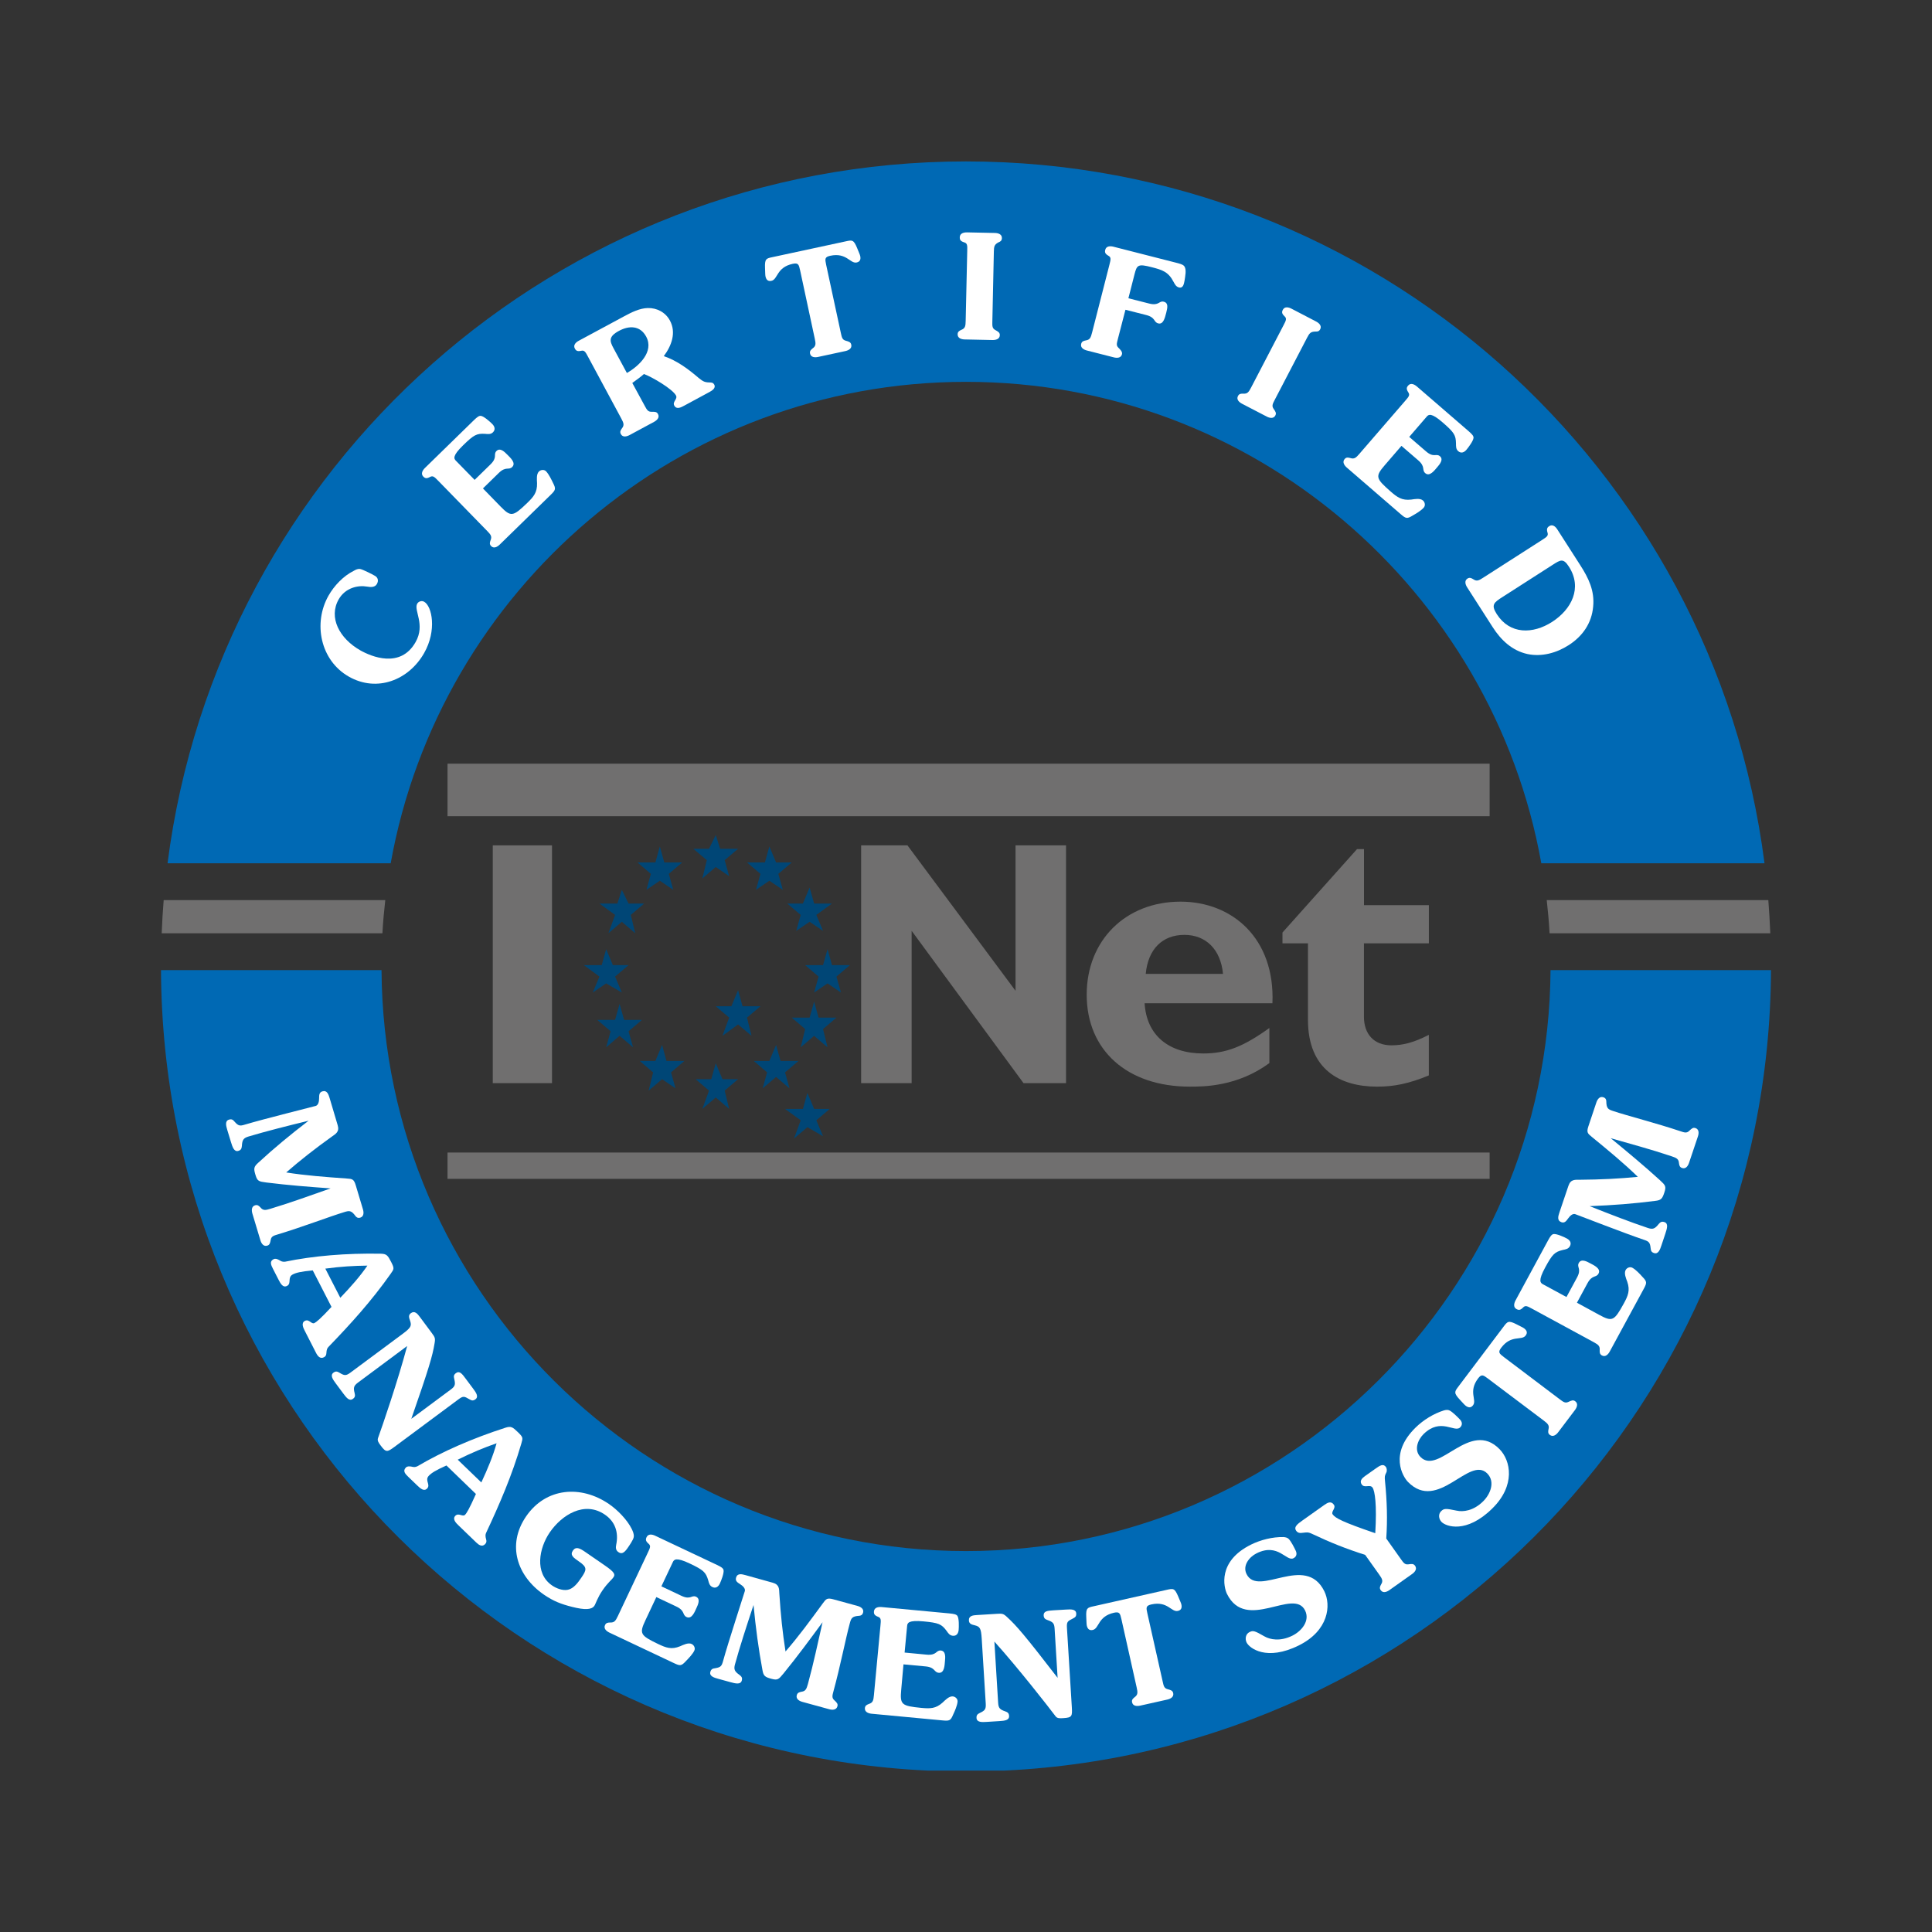 <?xml version="1.0" encoding="utf-8"?>
<!-- Generator: Adobe Illustrator 23.0.0, SVG Export Plug-In . SVG Version: 6.00 Build 0)  -->
<svg version="1.1" id="Capa_1" xmlns="http://www.w3.org/2000/svg" xmlns:xlink="http://www.w3.org/1999/xlink" x="0px" y="0px"
	 viewBox="0 0 360 360" style="enable-background:new 0 0 360 360;" xml:space="preserve">
<rect x="0" y="0" width="360" height="360" fill="#333333" stroke="none"/>
<style type="text/css">
	.st0{fill:#0069B4;}
	.st1{fill:#706F6F;}
	.st2{fill-rule:evenodd;clip-rule:evenodd;fill:#004676;}
	.st3{fill-rule:evenodd;clip-rule:evenodd;fill:#706F6F;}
	.st4{fill:#FFFFFF;}
</style>
<g>
	<path class="st0" d="M180,71.15c53.5,0,98.09,38.78,107.2,89.71h41.59C319.35,87.09,256.33,30.08,180,30.08
		c-76.33,0-139.34,57.01-148.78,130.78H72.8C81.91,109.93,126.49,71.15,180,71.15L180,71.15z"/>
	<path class="st1" d="M71.79,167.72H30.5c-0.17,2.05-0.29,4.11-0.37,6.18h41.13C71.37,171.82,71.56,169.77,71.79,167.72
		L71.79,167.72z"/>
	<path class="st0" d="M180,289.02c-59.84,0-108.54-48.5-108.91-108.25H30c0.36,80.13,63.53,145.41,142.81,149.15h14.38
		c79.29-3.74,142.46-69.03,142.81-149.15h-41.08C288.54,240.52,239.83,289.02,180,289.02L180,289.02z"/>
	<path class="st1" d="M288.21,167.72c0.23,2.04,0.42,4.1,0.53,6.18h41.13c-0.09-2.07-0.21-4.13-0.37-6.18H288.21L288.21,167.72z"/>
	<polygon class="st2" points="113.37,173.89 114.61,170.48 111.7,168.36 115.04,168.36 115.87,165.81 117.12,168.36 120.03,168.36 
		117.54,170.48 118.36,173.89 115.87,171.76 113.37,173.89 	"/>
	<polygon class="st2" points="110.45,184.94 111.7,181.97 108.79,179.84 112.12,179.84 112.95,176.87 114.2,179.84 117.12,179.84 
		114.61,181.97 115.87,184.94 112.95,183.24 110.45,184.94 	"/>
	<polygon class="st2" points="112.95,195.15 113.78,192.16 111.29,190.04 114.61,190.04 115.45,187.07 116.29,190.04 119.62,190.04 
		117.12,192.16 117.96,195.15 115.45,193.01 112.95,195.15 	"/>
	<polygon class="st2" points="120.87,203.22 121.7,199.82 119.2,197.69 122.12,197.69 123.37,194.72 124.19,197.69 127.53,197.69 
		125.04,199.82 125.87,202.8 123.37,201.09 120.87,203.22 	"/>
	<polygon class="st2" points="130.87,206.63 132.12,203.22 129.62,201.09 132.53,201.09 133.37,198.12 134.62,201.09 137.53,201.09 
		135.03,203.22 135.87,206.63 133.37,204.5 130.87,206.63 	"/>
	<polygon class="st2" points="142.11,202.8 142.94,199.82 140.45,197.69 143.36,197.69 144.61,194.72 145.45,197.69 148.79,197.69 
		146.28,199.82 147.11,202.8 144.61,200.67 142.11,202.8 	"/>
	<polygon class="st2" points="149.2,195.15 150.03,191.75 147.54,189.62 150.86,189.62 151.7,186.64 152.53,189.62 155.86,189.62 
		153.36,191.75 154.2,195.15 151.7,193.01 149.2,195.15 	"/>
	<polygon class="st2" points="151.7,184.94 152.53,181.97 150.03,179.84 153.36,179.84 154.2,176.87 155.03,179.84 158.36,179.84 
		155.86,181.97 156.7,184.94 154.2,183.24 151.7,184.94 	"/>
	<polygon class="st2" points="148.36,173.46 149.2,170.48 146.69,168.36 149.61,168.36 150.86,165.38 151.7,168.36 155.03,168.36 
		152.11,170.48 153.36,173.46 150.86,171.76 148.36,173.46 	"/>
	<polygon class="st2" points="140.86,165.81 141.7,162.83 139.19,160.7 142.53,160.7 143.36,157.73 144.61,160.7 147.54,160.7 
		145.03,162.83 145.87,165.81 143.36,164.11 140.86,165.81 	"/>
	<polygon class="st2" points="130.87,163.69 131.7,160.28 129.2,158.16 132.12,158.16 133.37,155.6 134.19,158.16 137.53,158.16 
		135.03,160.28 135.87,163.26 133.37,161.55 130.87,163.69 	"/>
	<polygon class="st2" points="120.45,165.81 121.28,162.83 118.78,160.7 122.12,160.7 122.95,157.73 123.78,160.7 127.12,160.7 
		124.62,162.83 125.45,165.81 122.95,164.11 120.45,165.81 	"/>
	<polygon class="st2" points="134.62,193.01 135.87,189.62 133.37,187.5 136.28,187.5 137.53,184.51 138.36,187.5 141.7,187.5 
		139.19,189.62 140.04,193.01 137.53,190.89 134.62,193.01 	"/>
	<polygon class="st2" points="147.95,212.15 149.2,208.75 146.28,206.63 149.61,206.63 150.45,203.65 151.7,206.63 154.61,206.63 
		152.11,208.75 153.36,211.72 150.45,210.03 147.95,212.15 	"/>
	<polygon class="st1" points="102.86,201.83 91.82,201.83 91.82,157.52 102.86,157.52 102.86,201.83 	"/>
	<polygon class="st1" points="198.64,201.83 190.72,201.83 169.87,173.44 169.87,201.83 160.46,201.83 160.46,157.52 169.09,157.52 
		189.23,184.62 189.23,157.52 198.64,157.52 198.64,201.83 	"/>
	<path class="st1" d="M227.89,181.47c-0.43-4.54-3.17-7.27-7.2-7.27c-4.1,0-6.77,2.66-7.2,7.27H227.89L227.89,181.47L227.89,181.47z
		 M236.53,198.09c-5.97,4.39-12.24,4.39-14.83,4.39c-11.66,0-19.21-6.77-19.21-17.13c0-10.15,7.27-17.34,17.48-17.34
		c9.64,0,17.63,6.84,17.13,18.93h-23.82c0.36,5.9,4.39,9.36,10.94,9.36c4.17,0,7.41-1.22,12.31-4.75V198.09L236.53,198.09z"/>
	<path class="st1" d="M266.24,175.78h-12.09v13.67c0,3.24,1.87,5.33,5.11,5.33c2.16,0,4.17-0.51,6.98-1.95v7.56
		c-3.67,1.51-6.4,2.09-9.64,2.09c-6.91,0-12.88-3.17-12.88-12.45v-14.25h-4.75v-2.02l13.89-15.54h1.3v10.44h12.09V175.78
		L266.24,175.78z"/>
	<polygon class="st3" points="277.57,152.09 83.39,152.09 83.39,142.3 277.57,142.3 277.57,152.09 	"/>
	<polygon class="st3" points="277.57,219.66 83.39,219.66 83.39,214.76 277.57,214.76 277.57,219.66 	"/>
	<path class="st4" d="M67.14,106.03c0.53,0.11,2.21,0.97,2.73,1.27c0.57,0.32,0.7,0.93,0.36,1.52c-0.36,0.64-1.13,0.61-1.87,0.48
		c-1.6-0.28-3.99,0.18-5.25,2.38c-1.93,3.39,0.13,7.29,4.04,9.51c2.02,1.14,7.45,3.45,10.28-1.53c1.89-3.32-0.39-5.93,0.31-7.17
		c0.26-0.45,0.85-0.61,1.3-0.36c1.47,0.83,2.39,5.34-0.01,9.56c-2.86,5.03-8.77,7.38-14.03,4.39c-5.31-3.02-6.7-9.96-3.78-15.1
		c1.05-1.85,2.77-3.66,4.69-4.61C66.3,106.14,66.72,105.94,67.14,106.03L67.14,106.03z"/>
	<path class="st4" d="M93.25,94.36c1.96,2.01,2.33,1.92,5-0.65c1.17-1.14,1.87-1.94,1.82-3.68c-0.03-0.65-0.15-1.68,0.35-2.17
		c0.35-0.34,0.97-0.41,1.33-0.04c0.51,0.53,1,1.54,1.31,2.19c0.55,1.07,0.47,1.3-0.41,2.16l-9.54,9.31c-0.43,0.42-1.09,0.8-1.6,0.27
		c-0.34-0.35-0.24-0.68-0.1-1.08c0.3-0.71,0.03-1.06-0.64-1.74l-9.1-9.33c-0.74-0.76-1.01-1.03-1.57-0.71
		c-0.6,0.32-0.89,0.26-1.23-0.09c-0.51-0.53-0.12-1.18,0.31-1.6l9.12-8.9c0.59-0.57,0.96-0.86,1.3-0.81
		c0.56,0.06,1.74,1.12,2.14,1.53c0.44,0.45,0.62,1.03,0.12,1.53c-0.43,0.42-0.93,0.34-1.47,0.29c-1.54-0.09-2.07,0.15-4.11,2.15
		c-2.01,1.96-1.71,2.47-1.33,2.86l3.49,3.57l2.95-2.88c1.39-1.35,0.47-1.86,1.13-2.51c0.68-0.67,1.52,0.19,2,0.68
		c0.52,0.53,1.7,1.54,0.92,2.31c-0.66,0.65-1.17-0.19-2.5,1.11l-2.95,2.88L93.25,94.36L93.25,94.36z"/>
	<path class="st4" d="M116.81,69.5c2.23-1.27,5.11-3.96,3.6-6.77c-1.12-2.09-3.18-2.1-5.07-1.08c-1.99,1.07-1.74,1.9-1.03,3.22
		L116.81,69.5L116.81,69.5L116.81,69.5z M120.13,75.61c0.4,0.74,0.61,1.13,1.26,1.12c0.65-0.01,0.99-0.01,1.22,0.43
		c0.35,0.65-0.21,1.16-0.74,1.45l-4.56,2.46c-0.53,0.28-1.27,0.47-1.62-0.18c-0.23-0.43-0.05-0.72,0.2-1.07
		c0.48-0.6,0.32-1.01-0.13-1.85l-6.18-11.48c-0.5-0.94-0.68-1.27-1.31-1.12c-0.67,0.14-0.93,0-1.16-0.43
		c-0.35-0.65,0.21-1.17,0.74-1.45l8.52-4.59c1.3-0.7,2.83-1.47,4.33-1.5c1.71-0.05,3.32,0.81,4.13,2.33c1.22,2.26,0.3,4.7-1.14,6.63
		c2.46,0.84,4.54,2.39,6.49,4.06c0.7,0.55,1.04,0.83,1.94,0.84c0.42,0.02,0.73-0.02,0.97,0.41c0.35,0.65-0.42,1.12-0.88,1.37
		l-4.7,2.54c-0.58,0.31-1.43,0.8-1.87-0.01c-0.39-0.72,0.68-1.21,0.32-1.88c-0.66-1.22-4.46-3.45-5.97-4
		c-0.48,0.44-1.25,1.01-2.17,1.67L120.13,75.61L120.13,75.61z"/>
	<path class="st4" d="M149.09,50.37c-0.24-1.09-0.34-1.43-1.38-1.21c-3.04,0.65-2.75,2.91-3.97,3.17c-0.64,0.14-0.97-0.21-1.1-0.82
		c-0.06-0.29-0.05-0.6-0.09-1.57c-0.06-1.72,0.2-1.78,1.4-2.03l13.65-2.94c1.2-0.26,1.47-0.32,2.12,1.27
		c0.36,0.9,0.5,1.17,0.57,1.47c0.13,0.61-0.02,1.06-0.66,1.2c-1.22,0.26-1.89-1.91-4.93-1.25c-1.04,0.23-0.99,0.58-0.76,1.67
		l2.74,12.72c0.18,0.83,0.27,1.25,0.89,1.43c0.62,0.17,0.95,0.27,1.05,0.75c0.16,0.72-0.52,1.06-1.11,1.19l-5.07,1.09
		c-0.59,0.13-1.35,0.09-1.5-0.63c-0.1-0.48,0.16-0.7,0.49-0.97c0.63-0.44,0.59-0.88,0.39-1.81L149.09,50.37L149.09,50.37z"/>
	<path class="st4" d="M180.23,46.77c0.03-1.06,0.03-1.44-0.59-1.62c-0.65-0.21-0.81-0.45-0.8-0.95c0.02-0.74,0.76-0.91,1.36-0.9
		l5.18,0.11c0.6,0.01,1.33,0.22,1.31,0.96c-0.01,0.49-0.31,0.65-0.56,0.75c-0.85,0.42-0.92,0.8-0.94,1.75l-0.28,13.03
		c-0.02,0.84-0.03,1.28,0.54,1.59c0.56,0.31,0.86,0.48,0.85,0.97c-0.02,0.74-0.76,0.91-1.36,0.9l-5.18-0.11
		c-0.6-0.01-1.33-0.22-1.32-0.96c0.01-0.49,0.31-0.65,0.7-0.83c0.72-0.28,0.78-0.72,0.8-1.67L180.23,46.77L180.23,46.77z"/>
	<path class="st4" d="M208.29,63.2c-0.22,0.85-0.3,1.19,0.1,1.58c0.38,0.38,0.79,0.77,0.67,1.24c-0.18,0.71-0.94,0.72-1.52,0.57
		l-5.02-1.28c-0.58-0.15-1.24-0.52-1.06-1.23c0.12-0.48,0.45-0.56,0.87-0.65c0.76-0.11,0.92-0.52,1.16-1.45l3.23-12.63
		c0.26-1.03,0.36-1.4-0.21-1.71c-0.59-0.35-0.68-0.63-0.56-1.1c0.18-0.71,0.94-0.72,1.52-0.57l11.47,2.93
		c0.9,0.23,1.43,0.36,1.69,0.66c0.53,0.58,0.2,1.97,0.1,2.7c-0.12,0.56-0.22,1.52-1.06,1.3c-0.53-0.14-0.75-0.59-0.98-1.01
		c-0.98-1.91-2.1-2.25-4.08-2.76c-2.54-0.65-2.76-0.45-3.21,1.32l-1.14,4.47l3.86,0.98c1.88,0.48,1.83-0.57,2.73-0.34
		c0.9,0.23,0.7,1.11,0.46,2.06c-0.28,1.11-0.59,2.21-1.49,1.98c-0.9-0.23-0.45-1.1-2.25-1.56l-3.86-0.98L208.29,63.2L208.29,63.2z"
		/>
	<path class="st4" d="M239.15,60.64c0.49-0.94,0.67-1.28,0.19-1.72c-0.49-0.47-0.53-0.76-0.3-1.2c0.34-0.65,1.08-0.48,1.61-0.2
		l4.59,2.39c0.53,0.28,1.1,0.79,0.76,1.44c-0.23,0.44-0.57,0.44-0.83,0.43c-0.95,0-1.18,0.31-1.62,1.16l-6.02,11.56
		c-0.39,0.75-0.59,1.14-0.22,1.67c0.37,0.53,0.56,0.81,0.33,1.25c-0.34,0.65-1.08,0.48-1.61,0.2l-4.6-2.39
		c-0.53-0.28-1.1-0.79-0.75-1.44c0.22-0.44,0.57-0.44,0.99-0.44c0.77,0.06,1.02-0.3,1.46-1.15L239.15,60.64L239.15,60.64z"/>
	<path class="st4" d="M258.05,86.66c-1.84,2.13-1.71,2.48,1.08,4.93c1.23,1.07,2.1,1.7,3.82,1.5c0.65-0.09,1.66-0.3,2.2,0.17
		c0.37,0.32,0.49,0.93,0.15,1.32c-0.48,0.56-1.44,1.13-2.08,1.49c-1.02,0.63-1.25,0.57-2.18-0.23l-10.09-8.72
		c-0.45-0.39-0.88-1.02-0.4-1.58c0.32-0.37,0.65-0.3,1.07-0.19c0.73,0.24,1.06-0.06,1.68-0.78l8.52-9.86
		c0.7-0.81,0.95-1.09,0.58-1.63c-0.37-0.57-0.33-0.87-0.01-1.24c0.48-0.56,1.16-0.22,1.62,0.17l9.64,8.33
		c0.62,0.54,0.94,0.88,0.92,1.23c-0.02,0.56-0.97,1.83-1.34,2.26c-0.41,0.47-0.97,0.71-1.51,0.24c-0.45-0.39-0.41-0.9-0.42-1.44
		c-0.03-1.54-0.32-2.04-2.49-3.92c-2.12-1.84-2.6-1.49-2.96-1.08l-3.26,3.78l3.12,2.69c1.46,1.27,1.9,0.31,2.6,0.91
		c0.72,0.62-0.06,1.53-0.51,2.05c-0.48,0.56-1.4,1.82-2.22,1.11c-0.7-0.61,0.09-1.19-1.32-2.4l-3.12-2.69L258.05,86.66L258.05,86.66
		z"/>
	<path class="st4" d="M279.99,111.23c-1.61,1.03-2.21,1.45-1.09,3.2c2.46,3.83,6.74,3.74,10.3,1.46c3.63-2.33,5.69-6.34,3.15-10.29
		c-1.04-1.63-1.57-1.29-3.02-0.36L279.99,111.23L279.99,111.23L279.99,111.23z M294.45,105.3c1.55,2.41,2.71,4.78,2.41,7.75
		c-0.28,3.1-1.98,5.51-4.55,7.16c-2.27,1.46-5.03,2.22-7.69,1.66c-2.86-0.63-4.94-2.6-6.48-5.01l-4.76-7.42
		c-0.32-0.5-0.56-1.23,0.06-1.63c0.41-0.26,0.71-0.1,1.08,0.12c0.64,0.44,1.03,0.25,1.83-0.27l10.98-7.04
		c0.89-0.57,1.22-0.78,1.02-1.4c-0.19-0.65-0.07-0.93,0.34-1.19c0.62-0.4,1.18,0.12,1.5,0.63L294.45,105.3L294.45,105.3z"/>
	<path class="st4" d="M62.92,209.66c0.38,1.25-0.39,1.63-1.07,2.12c-3.21,2.3-5.86,4.38-8.52,6.69c3.53,0.56,7.32,0.85,11.3,1.13
		c0.99,0.07,1.31,0.09,1.66,1.27l1.34,4.47c0.17,0.57,0.2,1.33-0.5,1.55c-0.47,0.14-0.74-0.09-0.89-0.3
		c-0.78-1.07-1.16-1.02-2.07-0.74c-2.74,0.83-7.85,2.79-12.37,4.15c-0.81,0.24-1.23,0.37-1.35,1c-0.12,0.64-0.19,0.97-0.66,1.11
		c-0.71,0.21-1.1-0.44-1.27-1.01l-1.49-4.96c-0.17-0.58-0.2-1.34,0.5-1.55c0.47-0.14,0.71,0.1,1.01,0.41
		c0.49,0.59,0.93,0.52,1.84,0.24c4-1.2,7.58-2.54,11.22-3.8c-4.11-0.3-7.89-0.59-11.98-1.1c-1.37-0.19-1.66-0.21-2.01-1.39
		c-0.35-1.15-0.37-1.51,0.51-2.29c2.94-2.71,5.91-5.17,9.38-7.83c-3.98,0.97-7.95,1.97-11.22,2.95c-0.91,0.28-1.15,0.63-1.21,1.76
		c-0.05,0.5-0.17,0.76-0.66,0.91c-0.78,0.23-1.09-0.7-1.38-1.66l-0.69-2.27c-0.21-0.71-0.47-1.65,0.32-1.89
		c0.5-0.15,0.74,0,1.06,0.39c0.69,0.79,0.99,0.82,1.9,0.54c3.53-1.06,12.54-3.29,13.22-3.49c0.44-0.14,0.63-0.76,0.62-1.44
		c0.01-0.54-0.01-1.08,0.61-1.27c0.86-0.26,1.13,0.54,1.34,1.22L62.92,209.66L62.92,209.66z"/>
	<path class="st4" d="M63.41,241.82c1.92-2,3.67-3.97,5.05-5.99c-2.56,0.03-4.94,0.17-7.84,0.56L63.41,241.82L63.41,241.82
		L63.41,241.82z M58.28,236.72c-2.26,0.21-3.12,0.44-3.72,0.75c-1.07,0.55-0.18,1.69-1.08,2.14c-0.75,0.39-1.19-0.4-1.59-1.18
		l-1.02-1.99c-0.37-0.73-0.69-1.4,0.11-1.81c0.34-0.17,0.66-0.03,0.99,0.14c0.44,0.26,0.63,0.38,1.15,0.33
		c5.21-1.08,11.38-1.61,17.84-1.49c1.09,0.03,1.3,0.32,1.92,1.53c0.63,1.24,0.55,1.31-0.09,2.22c-3.55,5.04-7.46,9.35-11.57,13.6
		c-0.27,0.26-0.37,0.59-0.4,1.13c-0.02,0.38-0.1,0.64-0.47,0.82c-0.7,0.36-1.16-0.23-1.46-0.82L56.8,248
		c-0.29-0.56-0.74-1.49,0.02-1.88c0.78-0.4,1.21,0.7,1.77,0.41c0.36-0.19,1.07-0.73,3.18-3.01L58.28,236.72L58.28,236.72z"/>
	<path class="st4" d="M75.01,248.56c1.62-1.2,1.71-1.54,1.4-2.47c-0.18-0.51-0.38-1.01,0.15-1.4c0.72-0.53,1.25,0.13,1.67,0.7
		l2.23,3c0.6,0.81,0.69,0.98,0.5,2.01c-0.37,2.24-1.01,4.49-4.32,13.98l7.38-5.48c0.81-0.6,0.86-0.95,0.62-1.96
		c-0.12-0.49-0.1-0.77,0.32-1.08c0.66-0.49,1.15,0.13,1.78,0.99l1.42,1.9c0.55,0.74,1.08,1.5,0.43,1.99
		c-0.41,0.31-0.7,0.25-1.13-0.01c-0.97-0.57-1.15-0.64-2.05,0.03l-11.89,8.83c-1.36,1.01-1.6,1.09-2.58-0.23
		c-0.38-0.5-0.68-0.92-0.5-1.4c0.79-2.18,3.69-10.63,5.43-17.15l-9.17,6.82c-0.81,0.6-0.87,0.98-0.62,1.95
		c0.12,0.49,0.1,0.78-0.32,1.08c-0.66,0.49-1.21-0.22-1.78-0.98l-1.42-1.91c-0.55-0.74-1.08-1.5-0.43-1.99
		c0.42-0.31,0.7-0.25,1.13,0.01c0.88,0.54,1.2,0.61,2.05-0.03L75.01,248.56L75.01,248.56z"/>
	<path class="st4" d="M89.69,276.23c1.17-2.51,2.19-4.94,2.84-7.3c-2.42,0.85-4.62,1.76-7.24,3.06L89.69,276.23L89.69,276.23
		L89.69,276.23z M83.19,273.07c-2.07,0.92-2.81,1.42-3.28,1.91c-0.83,0.86,0.38,1.65-0.32,2.38c-0.59,0.61-1.25,0-1.88-0.6
		l-1.61-1.55c-0.59-0.57-1.1-1.1-0.48-1.75c0.27-0.27,0.61-0.24,0.98-0.19c0.5,0.11,0.72,0.16,1.19-0.06
		c4.58-2.71,10.25-5.2,16.4-7.18c1.04-0.33,1.33-0.12,2.31,0.83c1,0.97,0.95,1.06,0.64,2.13c-1.73,5.91-4.04,11.26-6.55,16.61
		c-0.17,0.33-0.16,0.68-0.02,1.2c0.11,0.36,0.11,0.63-0.18,0.93c-0.55,0.57-1.17,0.16-1.64-0.3l-3.32-3.2
		c-0.45-0.43-1.18-1.17-0.59-1.78c0.61-0.63,1.37,0.26,1.81-0.19c0.29-0.29,0.77-1.04,2.03-3.88L83.19,273.07L83.19,273.07z"/>
	<path class="st4" d="M112.66,291.67c1.96,1.34,1.99,1.73,1.64,2.24c-0.35,0.52-1,0.93-2.04,2.44c-0.94,1.37-1.27,2.53-1.51,2.87
		c-0.51,0.74-1.77,0.8-4.14,0.2c-2.06-0.52-3.47-1.06-5.23-2.26c-5.04-3.46-6.99-9.29-3.35-14.6c3.7-5.4,10.24-5.87,15.44-2.31
		c1.58,1.08,3.39,2.92,4.25,4.66c0.23,0.49,0.44,0.96,0.37,1.48c-0.07,0.54-0.85,1.63-1.17,2.1c-0.76,1.1-1.24,1.04-1.71,0.71
		c-0.52-0.36-0.48-0.89-0.39-1.36c0.48-2.29-0.19-4.3-2.11-5.61c-3.8-2.61-8.02,0.03-10.27,3.31c-1.98,2.88-2.92,7.59,0.43,9.89
		c0.77,0.53,1.96,1.01,2.95,0.8c1.08-0.22,1.89-1.35,2.49-2.23c1-1.46,1.17-1.94-0.39-3.01c-1.12-0.77-1.74-1.22-1.17-2.06
		c0.54-0.79,1.25-0.47,2.28,0.24L112.66,291.67L112.66,291.67z"/>
	<path class="st4" d="M120.28,301.88c-1.2,2.54-0.98,2.85,2.36,4.46c1.48,0.7,2.48,1.08,4.08,0.42c0.6-0.26,1.52-0.73,2.16-0.43
		c0.44,0.21,0.72,0.76,0.5,1.23c-0.31,0.67-1.09,1.47-1.6,1.99c-0.81,0.88-1.06,0.89-2.17,0.36l-12.06-5.7
		c-0.54-0.26-1.13-0.75-0.81-1.41c0.21-0.44,0.55-0.46,0.98-0.47c0.77,0.03,1-0.34,1.41-1.2l5.57-11.79
		c0.46-0.96,0.62-1.31,0.12-1.72c-0.51-0.45-0.55-0.75-0.34-1.19c0.31-0.67,1.06-0.53,1.6-0.27l11.52,5.44
		c0.74,0.35,1.14,0.6,1.22,0.94c0.13,0.55-0.44,2.02-0.69,2.54c-0.27,0.57-0.75,0.95-1.39,0.64c-0.54-0.26-0.64-0.76-0.78-1.28
		c-0.45-1.48-0.86-1.88-3.45-3.11c-2.54-1.2-2.91-0.74-3.14-0.25l-2.13,4.51l3.72,1.76c1.75,0.83,1.91-0.21,2.75,0.18
		c0.86,0.41,0.35,1.49,0.06,2.11c-0.31,0.67-0.85,2.13-1.84,1.67c-0.84-0.4-0.23-1.17-1.91-1.96l-3.72-1.76L120.28,301.88
		L120.28,301.88z"/>
	<path class="st4" d="M144,294.92c1.26,0.35,1.17,1.2,1.22,2.03c0.25,3.94,0.6,7.29,1.15,10.78c2.35-2.69,4.6-5.75,6.96-8.98
		c0.59-0.8,0.77-1.06,1.95-0.74l4.5,1.23c0.58,0.16,1.24,0.54,1.04,1.25c-0.13,0.47-0.47,0.58-0.73,0.59
		c-1.32,0.09-1.48,0.44-1.73,1.36c-0.76,2.76-1.8,8.13-3.05,12.68c-0.22,0.82-0.34,1.24,0.14,1.68c0.47,0.44,0.72,0.68,0.59,1.15
		c-0.2,0.71-0.96,0.7-1.53,0.54l-5-1.37c-0.58-0.16-1.24-0.54-1.04-1.25c0.13-0.47,0.46-0.55,0.88-0.64
		c0.76-0.1,0.93-0.51,1.19-1.43c1.1-4.02,1.87-7.77,2.73-11.52c-2.44,3.32-4.69,6.38-7.29,9.57c-0.88,1.06-1.06,1.29-2.24,0.97
		c-1.16-0.32-1.48-0.49-1.67-1.64c-0.73-3.93-1.24-7.75-1.66-12.11c-1.29,3.89-2.56,7.78-3.46,11.07c-0.25,0.92-0.08,1.31,0.85,1.96
		c0.4,0.31,0.56,0.55,0.42,1.05c-0.21,0.79-1.17,0.56-2.14,0.29l-2.29-0.63c-0.71-0.19-1.65-0.48-1.43-1.27
		c0.14-0.5,0.4-0.63,0.9-0.69c1.04-0.17,1.21-0.4,1.47-1.32c0.97-3.55,3.87-12.37,4.06-13.06c0.12-0.45-0.31-0.93-0.89-1.29
		c-0.46-0.3-0.92-0.56-0.75-1.2c0.24-0.87,1.06-0.67,1.75-0.48L144,294.92L144,294.92z"/>
	<path class="st4" d="M167.93,314.85c-0.26,2.8,0.05,3.02,3.74,3.39c1.63,0.15,2.69,0.17,3.98-1c0.48-0.45,1.18-1.2,1.89-1.14
		c0.49,0.05,0.94,0.47,0.89,0.99c-0.07,0.73-0.52,1.76-0.83,2.41c-0.46,1.11-0.69,1.19-1.91,1.08l-13.28-1.25
		c-0.6-0.06-1.31-0.32-1.25-1.05c0.05-0.49,0.36-0.62,0.76-0.78c0.74-0.23,0.83-0.66,0.92-1.61l1.22-12.98
		c0.1-1.06,0.14-1.44-0.48-1.66c-0.63-0.25-0.77-0.51-0.73-1c0.07-0.73,0.82-0.85,1.42-0.8l12.68,1.19
		c0.81,0.08,1.27,0.18,1.46,0.47c0.31,0.47,0.27,2.05,0.22,2.62c-0.06,0.62-0.38,1.14-1.09,1.07c-0.6-0.06-0.86-0.49-1.17-0.93
		c-0.93-1.24-1.45-1.48-4.3-1.75c-2.8-0.26-2.99,0.3-3.04,0.84l-0.47,4.97l4.1,0.39c1.93,0.18,1.72-0.85,2.65-0.77
		c0.95,0.09,0.84,1.28,0.77,1.96c-0.07,0.73-0.08,2.29-1.16,2.19c-0.93-0.09-0.62-1.02-2.47-1.19l-4.1-0.38L167.93,314.85
		L167.93,314.85z"/>
	<path class="st4" d="M182.93,305.36c-0.12-2.01-0.36-2.27-1.3-2.51c-0.53-0.13-1.05-0.24-1.09-0.89c-0.05-0.9,0.79-0.98,1.5-1.02
		l3.73-0.23c1.01-0.06,1.2-0.05,1.95,0.67c1.68,1.54,3.21,3.3,9.35,11.26l-0.56-9.17c-0.06-1.01-0.32-1.24-1.3-1.59
		c-0.47-0.16-0.7-0.34-0.74-0.86c-0.05-0.81,0.74-0.89,1.8-0.96l2.37-0.14c0.93-0.06,1.85-0.09,1.9,0.73
		c0.03,0.52-0.17,0.72-0.63,0.94c-1.01,0.5-1.16,0.62-1.1,1.74l0.91,14.78c0.1,1.69,0.04,1.94-1.59,2.04
		c-0.63,0.04-1.14,0.07-1.44-0.35c-1.4-1.85-6.89-8.9-11.4-13.92l0.7,11.41c0.06,1.01,0.35,1.26,1.3,1.59
		c0.47,0.16,0.71,0.34,0.74,0.86c0.05,0.82-0.85,0.9-1.8,0.96l-2.37,0.15c-0.92,0.06-1.85,0.09-1.9-0.73
		c-0.03-0.52,0.17-0.72,0.62-0.94c0.93-0.44,1.16-0.67,1.1-1.73L182.93,305.36L182.93,305.36z"/>
	<path class="st4" d="M208.96,301.71c-0.25-1.09-0.35-1.43-1.39-1.2c-3.03,0.68-2.72,2.93-3.95,3.21c-0.64,0.14-0.97-0.2-1.11-0.81
		c-0.06-0.29-0.05-0.6-0.1-1.57c-0.08-1.72,0.19-1.78,1.39-2.04l13.62-3.06c1.2-0.27,1.46-0.33,2.13,1.26
		c0.37,0.9,0.51,1.17,0.58,1.46c0.14,0.61-0.01,1.07-0.65,1.21c-1.22,0.28-1.9-1.89-4.94-1.21c-1.04,0.24-0.99,0.59-0.74,1.68
		l2.85,12.69c0.18,0.83,0.28,1.25,0.9,1.42c0.63,0.17,0.95,0.26,1.06,0.74c0.16,0.72-0.52,1.07-1.1,1.2l-5.05,1.13
		c-0.59,0.13-1.35,0.11-1.51-0.61c-0.11-0.48,0.15-0.7,0.48-0.97c0.62-0.45,0.58-0.89,0.37-1.82L208.96,301.71L208.96,301.71z"/>
	<path class="st4" d="M240.82,304.78c1.68-0.83,3.33-2.74,2.36-4.7c-2.13-4.3-11,4.1-14.55-3.08c-0.58-1.18-1.82-6.07,4.49-9.19
		c1.81-0.89,4.01-1.44,6.03-1.4c0.38,0.03,0.74,0.09,1.01,0.38c0.46,0.5,0.96,1.5,1.26,2.12c0.29,0.58,0.2,1.15-0.41,1.45
		c-1.32,0.65-2.84-2.92-6.85-0.93c-1.39,0.69-2.67,2.3-1.88,3.88c2.18,4.4,10.97-3.91,14.48,3.18c1.31,2.64,0.81,7.36-4.76,10.12
		c-6.01,2.97-9.19,0.5-9.71-0.55c-0.34-0.69-0.18-1.59,0.53-1.94c0.66-0.33,0.93-0.28,2.8,0.8
		C236.65,305.51,238.54,305.91,240.82,304.78L240.82,304.78z"/>
	<path class="st4" d="M254.38,289.73c-3.51-1.12-6.53-2.32-9.66-3.81c-0.91-0.43-1-0.42-1.96-0.31c-0.48,0.08-0.93,0.06-1.23-0.37
		c-0.51-0.71,0.24-1.27,1.17-1.93l4.09-2.9c0.58-0.41,1.23-0.77,1.75-0.04c0.47,0.67-0.59,1.29-0.21,1.82
		c0.49,0.69,1.83,1.41,7.93,3.5c0.32-5.31-0.07-7.88-0.51-8.5c-0.47-0.67-1.5,0.16-2.01-0.58c-0.49-0.69,0.13-1.23,0.64-1.59
		l1.94-1.37c0.8-0.57,1.44-0.99,1.94-0.28c0.15,0.2,0.21,0.72,0.07,0.99c-0.32,0.63-0.34,0.74-0.25,1.68
		c0.37,3.68,0.47,7.12,0.23,10.64l2.73,3.85c0.49,0.69,0.74,1.04,1.38,0.96c0.64-0.09,0.98-0.13,1.26,0.27
		c0.43,0.6-0.06,1.19-0.55,1.53l-4.23,3c-0.49,0.35-1.2,0.62-1.62,0.02c-0.29-0.4-0.13-0.71,0.07-1.08c0.41-0.65,0.2-1.04-0.35-1.82
		L254.38,289.73L254.38,289.73z"/>
	<path class="st4" d="M276.34,279.77c1.35-1.31,2.32-3.64,0.8-5.2c-3.35-3.43-9.19,7.3-14.79,1.56c-0.92-0.94-3.6-5.21,1.43-10.13
		c1.44-1.41,3.37-2.6,5.3-3.2c0.37-0.09,0.73-0.15,1.08,0.05c0.59,0.33,1.37,1.13,1.85,1.62c0.46,0.47,0.55,1.03,0.06,1.51
		c-1.05,1.03-3.6-1.89-6.8,1.23c-1.11,1.09-1.83,3-0.59,4.27c3.43,3.51,9.23-7.1,14.75-1.44c2.06,2.11,3.04,6.75-1.41,11.09
		c-4.8,4.69-8.58,3.31-9.4,2.47c-0.54-0.55-0.66-1.45-0.09-2.01c0.53-0.51,0.8-0.55,2.91-0.1
		C272.6,281.75,274.53,281.55,276.34,279.77L276.34,279.77z"/>
	<path class="st4" d="M277.25,256.87c-0.89-0.67-1.19-0.86-1.83-0.02c-1.87,2.48-0.18,4-0.94,5c-0.39,0.52-0.87,0.47-1.37,0.09
		c-0.24-0.18-0.43-0.43-1.09-1.13c-1.17-1.26-1-1.48-0.26-2.46l8.41-11.15c0.74-0.98,0.91-1.2,2.44-0.42
		c0.86,0.45,1.15,0.56,1.39,0.74c0.5,0.38,0.68,0.82,0.28,1.34c-0.75,1-2.68-0.21-4.55,2.27c-0.64,0.85-0.38,1.08,0.52,1.76
		l10.38,7.84c0.68,0.51,1.02,0.77,1.61,0.5c0.59-0.28,0.9-0.42,1.29-0.12c0.59,0.44,0.3,1.15-0.06,1.63l-3.12,4.13
		c-0.36,0.48-0.96,0.95-1.55,0.51c-0.39-0.29-0.34-0.63-0.26-1.05c0.19-0.75-0.13-1.05-0.89-1.63L277.25,256.87L277.25,256.87z"/>
	<path class="st4" d="M297.98,245c2.47,1.34,2.8,1.14,4.59-2.11c0.78-1.44,1.21-2.41,0.65-4.05c-0.23-0.62-0.64-1.56-0.31-2.18
		c0.23-0.43,0.8-0.68,1.26-0.43c0.65,0.35,1.41,1.17,1.89,1.71c0.84,0.86,0.83,1.1,0.25,2.18l-6.36,11.72
		c-0.29,0.53-0.8,1.08-1.45,0.73c-0.43-0.24-0.43-0.58-0.42-1c0.07-0.76-0.28-1.02-1.12-1.48l-11.46-6.22
		c-0.94-0.51-1.27-0.69-1.71-0.22c-0.48,0.48-0.77,0.51-1.21,0.28c-0.65-0.35-0.46-1.09-0.18-1.62l6.07-11.2
		c0.39-0.72,0.66-1.1,1-1.16c0.55-0.1,2,0.55,2.5,0.83c0.55,0.3,0.9,0.8,0.56,1.42c-0.29,0.53-0.79,0.6-1.32,0.71
		c-1.5,0.37-1.93,0.75-3.29,3.27c-1.34,2.47-0.9,2.86-0.42,3.12l4.39,2.38l1.96-3.62c0.92-1.7-0.11-1.92,0.34-2.73
		c0.45-0.84,1.51-0.27,2.11,0.06c0.65,0.35,2.08,0.97,1.56,1.93c-0.44,0.81-1.18,0.17-2.06,1.8l-1.96,3.62L297.98,245L297.98,245z"
		/>
	<path class="st4" d="M292.26,220.94c0.42-1.24,1.26-1.1,2.1-1.11c3.95-0.03,7.32-0.2,10.83-0.54c-2.56-2.5-5.49-4.92-8.58-7.45
		c-0.77-0.63-1.02-0.83-0.63-1.99l1.48-4.42c0.19-0.57,0.61-1.21,1.3-0.97c0.47,0.15,0.55,0.5,0.55,0.76
		c0.02,1.33,0.36,1.5,1.27,1.8c2.72,0.91,8.02,2.25,12.49,3.75c0.8,0.27,1.21,0.41,1.68-0.04c0.47-0.45,0.72-0.68,1.18-0.53
		c0.7,0.24,0.64,1,0.45,1.56l-1.65,4.91c-0.19,0.57-0.6,1.21-1.3,0.97c-0.46-0.16-0.52-0.49-0.58-0.92
		c-0.06-0.77-0.46-0.96-1.36-1.26c-3.96-1.33-7.66-2.31-11.35-3.37c3.18,2.62,6.11,5.04,9.15,7.81c1.01,0.94,1.23,1.13,0.84,2.3
		c-0.38,1.14-0.57,1.45-1.74,1.57c-3.97,0.51-7.81,0.81-12.18,0.98c3.81,1.51,7.63,2.99,10.86,4.07c0.91,0.3,1.3,0.15,2-0.74
		c0.33-0.38,0.58-0.52,1.07-0.36c0.78,0.26,0.49,1.2,0.17,2.16l-0.75,2.25c-0.23,0.7-0.57,1.62-1.35,1.36
		c-0.49-0.16-0.6-0.43-0.64-0.93c-0.11-1.04-0.33-1.24-1.24-1.54c-3.49-1.17-12.14-4.55-12.81-4.78c-0.44-0.15-0.95,0.26-1.34,0.82
		c-0.32,0.44-0.62,0.89-1.23,0.68c-0.85-0.29-0.61-1.1-0.39-1.77L292.26,220.94L292.26,220.94z"/>
</g>
</svg>
